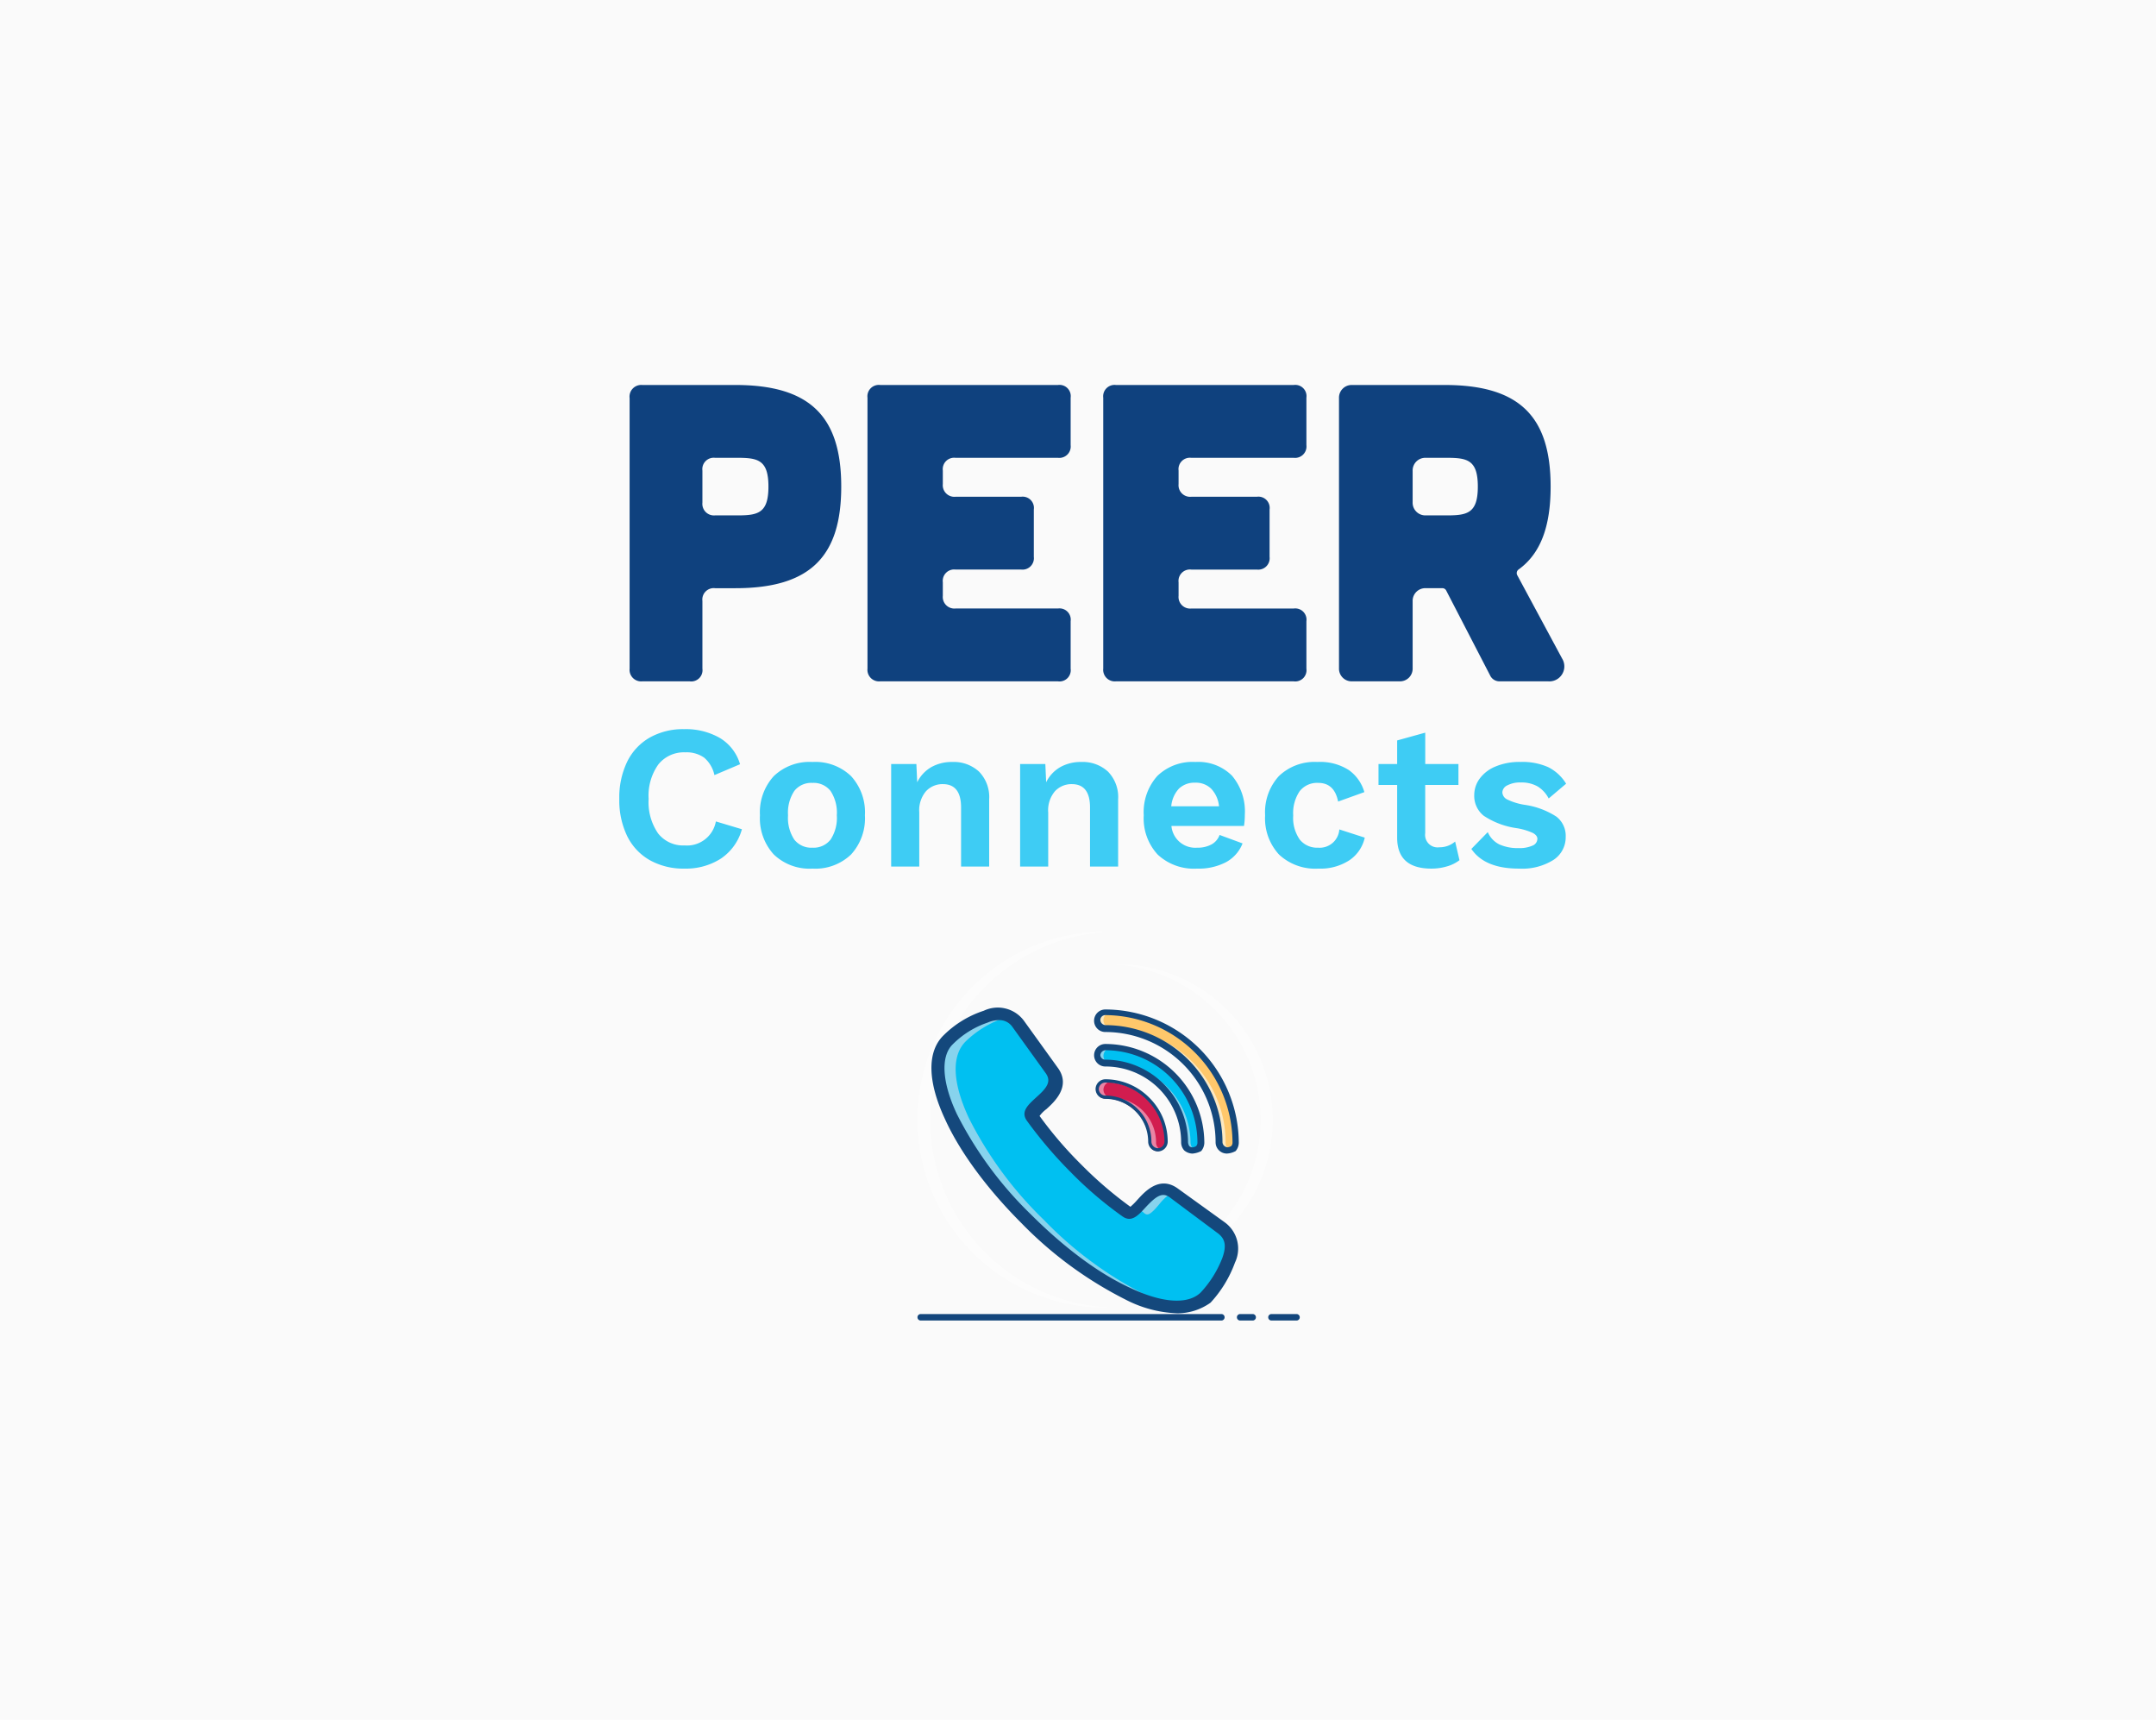 <svg id="_3.2-stq-3339-img-stq-brochure" data-name="3.2-stq-3339-img-stq-brochure" xmlns="http://www.w3.org/2000/svg" xmlns:xlink="http://www.w3.org/1999/xlink" width="326" height="260" viewBox="0 0 326 260">
  <defs>
    <clipPath id="clip-path">
      <path id="Path_124212" data-name="Path 124212" d="M0,31.34H64.4V-33.581H0Z" transform="translate(0 33.581)" fill="none"/>
    </clipPath>
    <clipPath id="clip-path-2">
      <rect id="Rectangle_4446" data-name="Rectangle 4446" width="126696.852" height="126696.852" fill="none"/>
    </clipPath>
  </defs>
  <rect id="Rectangle_1718" data-name="Rectangle 1718" width="326" height="260" fill="#fafafa"/>
  <g id="Group_13964" data-name="Group 13964" transform="translate(42 56.666)">
    <path id="Path_136714" data-name="Path 136714" d="M5.12-44.8A1.77,1.77,0,0,0,3.2-42.816v40.9A1.752,1.752,0,0,0,5.12,0h7.168a1.7,1.7,0,0,0,1.92-1.92V-12.16a1.723,1.723,0,0,1,1.92-1.92H19.2c11.392,0,16-4.864,16-15.36S30.592-44.8,19.2-44.8ZM16.128-25.088a1.752,1.752,0,0,1-1.92-1.92v-4.864a1.723,1.723,0,0,1,1.92-1.92h3.456c3.072,0,4.608.384,4.608,4.352s-1.536,4.352-4.608,4.352ZM67.968-44.8a1.7,1.7,0,0,1,1.92,1.92v7.168a1.723,1.723,0,0,1-1.92,1.92H52.48a1.723,1.723,0,0,0-1.92,1.92v2.048a1.752,1.752,0,0,0,1.92,1.92H62.4a1.7,1.7,0,0,1,1.92,1.92v7.168A1.723,1.723,0,0,1,62.4-16.9H52.48a1.723,1.723,0,0,0-1.92,1.92v2.048a1.752,1.752,0,0,0,1.92,1.92H67.968a1.7,1.7,0,0,1,1.92,1.92V-1.92A1.7,1.7,0,0,1,67.968,0H41.088a1.752,1.752,0,0,1-1.92-1.92V-42.88a1.723,1.723,0,0,1,1.92-1.92Zm35.648,0a1.7,1.7,0,0,1,1.92,1.92v7.168a1.723,1.723,0,0,1-1.92,1.92H88.128a1.723,1.723,0,0,0-1.92,1.92v2.048a1.752,1.752,0,0,0,1.92,1.92h9.92a1.7,1.7,0,0,1,1.92,1.92v7.168a1.723,1.723,0,0,1-1.92,1.92h-9.92a1.723,1.723,0,0,0-1.92,1.92v2.048a1.752,1.752,0,0,0,1.92,1.92h15.488a1.7,1.7,0,0,1,1.92,1.92V-1.92A1.7,1.7,0,0,1,103.616,0H76.736a1.752,1.752,0,0,1-1.92-1.92V-42.88a1.723,1.723,0,0,1,1.92-1.92Zm33.792,28.736a.678.678,0,0,1,.192-.832c3.392-2.432,4.864-6.592,4.864-12.544,0-10.5-4.608-15.36-16-15.36H112.448a1.916,1.916,0,0,0-1.984,1.984V-1.984A1.916,1.916,0,0,0,112.448,0h7.168A1.916,1.916,0,0,0,121.6-1.984V-12.1a1.916,1.916,0,0,1,1.984-1.984h2.56a.653.653,0,0,1,.512.32L133.312-.9a1.561,1.561,0,0,0,1.472.9h7.3a2.268,2.268,0,0,0,2.112-3.456Zm-10.56-17.728c3.072,0,4.608.384,4.608,4.352s-1.536,4.352-4.608,4.352h-3.264a1.916,1.916,0,0,1-1.984-1.984v-4.736a1.916,1.916,0,0,1,1.984-1.984Z" transform="translate(50 46.334)" fill="#0f417e"/>
    <path id="Path_136713" data-name="Path 136713" d="M20.181-5.642a7.835,7.835,0,0,1-3.193,4.448A9.785,9.785,0,0,1,11.5.31,10.408,10.408,0,0,1,6.262-.961,8.464,8.464,0,0,1,2.836-4.6,12.379,12.379,0,0,1,1.643-10.23a12.379,12.379,0,0,1,1.193-5.626A8.491,8.491,0,0,1,6.247-19.5a10.258,10.258,0,0,1,5.192-1.271,10.317,10.317,0,0,1,5.41,1.333A6.875,6.875,0,0,1,19.9-15.469l-3.875,1.643a4.757,4.757,0,0,0-1.55-2.635,4.583,4.583,0,0,0-2.852-.806,4.944,4.944,0,0,0-4.076,1.829A8.119,8.119,0,0,0,6.076-10.23,8.309,8.309,0,0,0,7.5-5.022a4.814,4.814,0,0,0,4.03,1.829A4.435,4.435,0,0,0,16.244-6.82ZM30.845-15.81a7.8,7.8,0,0,1,5.844,2.139A8.105,8.105,0,0,1,38.781-7.75a8.105,8.105,0,0,1-2.092,5.921A7.8,7.8,0,0,1,30.845.31,7.8,7.8,0,0,1,25-1.829,8.105,8.105,0,0,1,22.909-7.75,8.105,8.105,0,0,1,25-13.671,7.8,7.8,0,0,1,30.845-15.81Zm0,3.162A3.257,3.257,0,0,0,28.1-11.424a5.958,5.958,0,0,0-.945,3.674A5.958,5.958,0,0,0,28.1-4.076a3.257,3.257,0,0,0,2.743,1.224,3.257,3.257,0,0,0,2.744-1.224,5.958,5.958,0,0,0,.945-3.674,5.958,5.958,0,0,0-.945-3.674A3.257,3.257,0,0,0,30.845-12.648ZM51.987-15.81a5.633,5.633,0,0,1,4.046,1.457,5.5,5.5,0,0,1,1.535,4.185V0H53.32V-8.928q0-3.534-2.759-3.534a3.413,3.413,0,0,0-2.526,1.054A4.429,4.429,0,0,0,47-8.184V0H42.749V-15.5h3.813l.124,2.759a5.358,5.358,0,0,1,2.139-2.294A6.29,6.29,0,0,1,51.987-15.81Zm19.5,0a5.633,5.633,0,0,1,4.046,1.457,5.5,5.5,0,0,1,1.535,4.185V0H72.819V-8.928q0-3.534-2.759-3.534a3.413,3.413,0,0,0-2.526,1.054,4.429,4.429,0,0,0-1.039,3.224V0H62.248V-15.5h3.813l.124,2.759a5.358,5.358,0,0,1,2.139-2.294A6.29,6.29,0,0,1,71.486-15.81Zm24.738,8A11,11,0,0,1,96.1-6.138H85.126A3.616,3.616,0,0,0,89-2.852a4.391,4.391,0,0,0,2.2-.5,2.645,2.645,0,0,0,1.209-1.426L95.883-3.5a5.493,5.493,0,0,1-2.5,2.836A8.916,8.916,0,0,1,89,.31a8.015,8.015,0,0,1-5.952-2.123A8.059,8.059,0,0,1,80.941-7.75a8.2,8.2,0,0,1,2.046-5.937,7.632,7.632,0,0,1,5.766-2.123,7.2,7.2,0,0,1,5.534,2.077A8.359,8.359,0,0,1,96.224-7.812Zm-7.5-4.867a3.363,3.363,0,0,0-2.465.9A4.5,4.5,0,0,0,85.1-9.114h7.223a4.488,4.488,0,0,0-1.178-2.65A3.3,3.3,0,0,0,88.722-12.679ZM107.2-15.81a8,8,0,0,1,4.774,1.24,6.164,6.164,0,0,1,2.325,3.317l-3.968,1.426q-.558-2.821-3.007-2.821a3.343,3.343,0,0,0-2.806,1.255,5.9,5.9,0,0,0-.977,3.674,5.693,5.693,0,0,0,.992,3.642,3.354,3.354,0,0,0,2.759,1.224,2.981,2.981,0,0,0,3.224-2.759l3.844,1.24a5.573,5.573,0,0,1-2.309,3.41,8.008,8.008,0,0,1-4.7,1.271A8.015,8.015,0,0,1,101.4-1.813,8.059,8.059,0,0,1,99.293-7.75a8.1,8.1,0,0,1,2.092-5.937A7.79,7.79,0,0,1,107.2-15.81ZM128.681-.961a5.589,5.589,0,0,1-1.875.93,8.174,8.174,0,0,1-2.371.341q-5.177,0-5.177-4.681v-7.967h-2.821V-15.5h2.821v-3.565l4.247-1.178V-15.5h5.022v3.162H123.5v7.285a1.891,1.891,0,0,0,2.139,2.139,3.576,3.576,0,0,0,2.387-.868ZM137.671.31q-5.177,0-7.192-2.976l2.48-2.542a3.682,3.682,0,0,0,1.783,1.875,6.761,6.761,0,0,0,2.868.542,4.815,4.815,0,0,0,2.108-.372,1.134,1.134,0,0,0,.744-1.023q0-.527-.7-.9a9.606,9.606,0,0,0-2.4-.713,12.053,12.053,0,0,1-5.007-1.875,3.829,3.829,0,0,1-1.441-3.147,4.183,4.183,0,0,1,.806-2.449,5.572,5.572,0,0,1,2.387-1.845,9.327,9.327,0,0,1,3.782-.7,9.618,9.618,0,0,1,4.216.79,6.682,6.682,0,0,1,2.7,2.5l-2.635,2.232a4.626,4.626,0,0,0-1.689-1.829,4.942,4.942,0,0,0-2.527-.589,4.085,4.085,0,0,0-2.03.434,1.242,1.242,0,0,0-.76,1.054,1.259,1.259,0,0,0,.744,1.085,9.3,9.3,0,0,0,2.635.806,11.912,11.912,0,0,1,4.79,1.783,3.656,3.656,0,0,1,1.41,3.054,4.088,4.088,0,0,1-1.844,3.487A8.888,8.888,0,0,1,137.671.31Z" transform="translate(50 74.334)" fill="#3eccf4"/>
    <g id="Group_13869" data-name="Group 13869" transform="translate(93.425 81.335)">
      <g id="Group_13868" data-name="Group 13868" transform="translate(0 0)" clip-path="url(#clip-path)">
        <g id="Group_13867" data-name="Group 13867" transform="translate(-63349.391 -63282.535)" style="isolation: isolate">
          <g id="Group_13866" data-name="Group 13866">
            <g id="Group_13865" data-name="Group 13865" clip-path="url(#clip-path-2)">
              <g id="Group_13848" data-name="Group 13848" transform="translate(63352.707 63285.379)" opacity="0.499">
                <g id="Group_13847" data-name="Group 13847" transform="translate(0 0)">
                  <path id="Path_124195" data-name="Path 124195" d="M13.716,0h.947a28.43,28.43,0,0,0,0,56.827h-.947A28.413,28.413,0,0,1,13.716,0m1.895,4.924a23.536,23.536,0,0,1,0,47.071h-.947a23.558,23.558,0,0,0,0-47.071Z" transform="translate(14.697)" fill="#fff"/>
                </g>
              </g>
              <g id="Group_13849" data-name="Group 13849" transform="translate(63353.184 63343.672)">
                <path id="Path_124196" data-name="Path 124196" d="M45.461.49H0A.49.49,0,0,1-.49,0,.49.49,0,0,1,0-.49H45.461a.49.49,0,0,1,.49.49A.49.49,0,0,1,45.461.49Z" fill="#13467c"/>
              </g>
              <g id="Group_13850" data-name="Group 13850" transform="translate(63401.484 63343.672)">
                <path id="Path_124197" data-name="Path 124197" d="M1.895.49H0A.49.49,0,0,1-.49,0,.49.49,0,0,1,0-.49H1.895a.49.49,0,0,1,.49.49A.49.49,0,0,1,1.895.49Z" fill="#13467c"/>
              </g>
              <g id="Group_13851" data-name="Group 13851" transform="translate(63406.219 63343.672)">
                <path id="Path_124198" data-name="Path 124198" d="M3.789.49H0A.49.49,0,0,1-.49,0,.49.49,0,0,1,0-.49H3.789a.49.49,0,0,1,.49.49A.49.49,0,0,1,3.789.49Z" fill="#13467c"/>
              </g>
              <g id="Group_13852" data-name="Group 13852" transform="translate(63356.063 63297.855)">
                <path id="Path_124199" data-name="Path 124199" d="M20.634,15.472l-7.1-5.113c-2.084-1.516-3.884.379-4.926,1.608-1.419,1.61-1.8,1.705-2.272,1.326a55.473,55.473,0,0,1-7.578-6.44A70.918,70.918,0,0,1-7.779-.723C-8.158-1.2-8.158-1.575-6.453-3c1.137-1.042,3.126-2.747,1.61-4.924l-5.115-7.1c-1.514-1.987-3.408-1.7-4.924-1.135a16.738,16.738,0,0,0-5.682,3.5c-2.179,2.179-2.084,6.345.474,11.555A56.958,56.958,0,0,0-8.726,14.336,56.975,56.975,0,0,0,6.713,25.7a18,18,0,0,0,7.292,1.989,5.73,5.73,0,0,0,4.261-1.516,15.438,15.438,0,0,0,3.505-5.684c.474-1.608.853-3.6-1.137-5.019" transform="translate(22.11 16.579)" fill="#00c0f1"/>
              </g>
              <g id="Group_13853" data-name="Group 13853" transform="translate(63386.402 63324.375)">
                <path id="Path_124200" data-name="Path 124200" d="M.274,1.712c.474.379.853.379,2.274-1.326A7.836,7.836,0,0,1,4.819-1.6C3.022-2.456,1.506-.751.559.386a7.134,7.134,0,0,1-.853.853c.189.189.379.284.568.474" transform="translate(0.294 1.834)" fill="#87d3ed"/>
              </g>
              <g id="Group_13854" data-name="Group 13854" transform="translate(63356.445 63298.066)">
                <path id="Path_124201" data-name="Path 124201" d="M14.873,20.4A56.969,56.969,0,0,1-.564,9.036,56.969,56.969,0,0,1-11.93-6.4c-2.463-5.3-2.652-9.376-.474-11.555a15.441,15.441,0,0,1,5.682-3.5c.284-.095.663-.189.947-.284a5.066,5.066,0,0,0-2.935.284,16.8,16.8,0,0,0-5.684,3.5c-2.177,2.179-2.082,6.347.474,11.555A57.01,57.01,0,0,0-2.553,9.036,56.969,56.969,0,0,0,12.884,20.4a18.018,18.018,0,0,0,7.292,1.989,2.623,2.623,0,0,0,.853-.095A22.191,22.191,0,0,1,14.873,20.4" transform="translate(15.937 21.861)" fill="#87d3ed"/>
              </g>
              <g id="Group_13855" data-name="Group 13855" transform="translate(63354.805 63296.867)">
                <path id="Path_124202" data-name="Path 124202" d="M17.906,22.3a18.358,18.358,0,0,1-7.766-2.084A58.931,58.931,0,0,1-5.581,8.668C-10.7,3.552-14.863-2.035-17.136-7.056c-2.652-5.682-2.747-10.229-.189-12.69a15.423,15.423,0,0,1,6.061-3.694A4.921,4.921,0,0,1-5.2-21.924l5.113,7.1C2-11.98-.657-9.611-1.794-8.571A4.807,4.807,0,0,0-2.836-7.529,59.288,59.288,0,0,0,3.511-.14,59.278,59.278,0,0,0,10.9,6.2,9.8,9.8,0,0,0,11.94,5.163c1.042-1.137,3.314-3.789,6.156-1.705l7.1,5.115a4.905,4.905,0,0,1,1.516,6.061,17.986,17.986,0,0,1-3.694,6.061,8.647,8.647,0,0,1-5.114,1.61m-26.9-44.324a4.3,4.3,0,0,0-1.705.379A13.568,13.568,0,0,0-16-18.325c-1.8,1.8-1.61,5.682.663,10.511A57,57,0,0,0-4.162,7.341c5.021,5.019,10.324,9,15.155,11.174,4.829,2.274,8.619,2.463,10.513.663a16.189,16.189,0,0,0,3.314-5.3c.663-1.895.379-2.937-.853-3.789l-7.1-5.3c-1.137-.853-2.084-.189-3.6,1.421-1.137,1.231-2.179,2.463-3.6,1.421A57.45,57.45,0,0,1,1.9.995,64.823,64.823,0,0,1-4.729-6.771c-1.042-1.421.189-2.461,1.419-3.6,1.61-1.421,2.274-2.368,1.421-3.6L-7-21.072a2.384,2.384,0,0,0-1.989-.947" transform="translate(19.186 23.9)" fill="#14487c"/>
              </g>
              <g id="Group_13856" data-name="Group 13856" transform="translate(63379.777 63297.613)">
                <path id="Path_124203" data-name="Path 124203" d="M8.916,9.51A17.239,17.239,0,0,0-8.322-7.727,1.254,1.254,0,0,1-9.553-8.959,1.254,1.254,0,0,1-8.322-10.19a19.745,19.745,0,0,1,19.7,19.7,1.231,1.231,0,1,1-2.463,0" transform="translate(9.553 10.19)" fill="#ffc86b"/>
              </g>
              <g id="Group_13857" data-name="Group 13857" transform="translate(63379.867 63302.918)">
                <path id="Path_124204" data-name="Path 124204" d="M6.356,6.949A11.945,11.945,0,0,0-5.579-4.985,1.254,1.254,0,0,1-6.81-6.216a1.254,1.254,0,0,1,1.231-1.23,14.39,14.39,0,0,1,14.4,14.4A1.254,1.254,0,0,1,7.587,8.181,1.194,1.194,0,0,1,6.356,6.949" transform="translate(6.81 7.446)" fill="#00c0f1"/>
              </g>
              <g id="Group_13858" data-name="Group 13858" transform="translate(63379.77 63308.125)">
                <path id="Path_124205" data-name="Path 124205" d="M5.029,4.435A1.254,1.254,0,0,1,3.8,5.666,1.254,1.254,0,0,1,2.566,4.435,6.748,6.748,0,0,0-4.158-2.289,1.254,1.254,0,0,1-5.389-3.521,1.254,1.254,0,0,1-4.158-4.752,9.137,9.137,0,0,1,5.029,4.435" transform="translate(5.389 4.752)" fill="#d21d4f"/>
              </g>
              <g id="Group_13859" data-name="Group 13859" transform="translate(63379.867 63308.027)">
                <path id="Path_124206" data-name="Path 124206" d="M4.3,4.435h0A6.75,6.75,0,0,0-2.426-2.289,1.254,1.254,0,0,1-3.658-3.521,1.311,1.311,0,0,1-2.616-4.752h-.758A1.254,1.254,0,0,0-4.605-3.521,1.254,1.254,0,0,0-3.374-2.289,6.75,6.75,0,0,1,3.35,4.435,1.254,1.254,0,0,0,4.582,5.666a.71.71,0,0,0,.474-.095A1.142,1.142,0,0,1,4.3,4.435" transform="translate(4.605 4.752)" fill="#e984a4"/>
              </g>
              <g id="Group_13860" data-name="Group 13860" transform="translate(63379.867 63302.918)">
                <path id="Path_124207" data-name="Path 124207" d="M6.812,6.949h0A11.945,11.945,0,0,0-5.122-4.985,1.254,1.254,0,0,1-6.354-6.216a1.311,1.311,0,0,1,1.042-1.23h-.758A1.253,1.253,0,0,0-7.3-6.216a1.254,1.254,0,0,0,1.23,1.231A11.945,11.945,0,0,1,5.865,6.949,1.254,1.254,0,0,0,7.1,8.181a.71.71,0,0,0,.474-.095,1.4,1.4,0,0,1-.758-1.137" transform="translate(7.299 7.446)" fill="#87d3ed"/>
              </g>
              <g id="Group_13861" data-name="Group 13861" transform="translate(63379.867 63297.52)">
                <path id="Path_124208" data-name="Path 124208" d="M9.373,9.51h0A17.239,17.239,0,0,0-7.864-7.727,1.254,1.254,0,0,1-9.1-8.959,1.311,1.311,0,0,1-8.054-10.19h-.758a1.254,1.254,0,0,0-1.231,1.231A1.254,1.254,0,0,0-8.812-7.727,17.239,17.239,0,0,1,8.426,9.51a1.254,1.254,0,0,0,1.231,1.231.71.71,0,0,0,.474-.095A1.142,1.142,0,0,1,9.373,9.51" transform="translate(10.043 10.19)" fill="#fce9c2"/>
              </g>
              <g id="Group_13862" data-name="Group 13862" transform="translate(63379.398 63297.137)">
                <path id="Path_124209" data-name="Path 124209" d="M9.693,10.516A1.7,1.7,0,0,1,7.988,8.811,16.693,16.693,0,0,0-8.681-7.858a1.7,1.7,0,0,1-1.705-1.705,1.7,1.7,0,0,1,1.705-1.705A20.251,20.251,0,0,1,11.493,8.906a2,2,0,0,1-.474,1.231,3.084,3.084,0,0,1-1.326.379M-8.681-10.415a.747.747,0,0,0-.758.758.815.815,0,0,0,.758.758A17.744,17.744,0,0,1,9.03,8.811a.815.815,0,0,0,.758.758,1.346,1.346,0,0,0,.568-.189.8.8,0,0,0,.189-.568A19.363,19.363,0,0,0-8.681-10.415" transform="translate(10.386 11.268)" fill="#14487c"/>
              </g>
              <g id="Group_13863" data-name="Group 13863" transform="translate(63379.398 63302.352)">
                <path id="Path_124210" data-name="Path 124210" d="M7.178,8a2,2,0,0,1-1.231-.474A1.8,1.8,0,0,1,5.473,6.3h0A11.439,11.439,0,0,0-5.988-5.165a1.7,1.7,0,0,1-1.7-1.7,1.7,1.7,0,0,1,1.7-1.705A15,15,0,0,1,8.978,6.391,2,2,0,0,1,8.5,7.622,3.513,3.513,0,0,1,7.178,8M-5.988-6.2A12.55,12.55,0,0,1,6.515,6.3a1.346,1.346,0,0,0,.189.568.724.724,0,0,0,.474.189,1.346,1.346,0,0,0,.568-.189A.8.8,0,0,0,7.936,6.3,13.944,13.944,0,0,0-5.988-7.626a.815.815,0,0,0-.756.758.733.733,0,0,0,.756.663" transform="translate(7.691 8.573)" fill="#14487c"/>
              </g>
              <g id="Group_13864" data-name="Group 13864" transform="translate(63379.867 63307.938)">
                <path id="Path_124211" data-name="Path 124211" d="M3.8,5.911A1.5,1.5,0,0,1,2.321,4.435,6.432,6.432,0,0,0,.417-.139a6.432,6.432,0,0,0-4.574-1.9A1.5,1.5,0,0,1-5.634-3.521,1.5,1.5,0,0,1-4.158-5,9.356,9.356,0,0,1,2.491-2.214,9.356,9.356,0,0,1,5.274,4.435,1.5,1.5,0,0,1,3.8,5.911ZM-4.158-4.507a1.012,1.012,0,0,0-.986.986,1.012,1.012,0,0,0,.986.986A6.918,6.918,0,0,1,.763-.486,6.918,6.918,0,0,1,2.811,4.435a1.012,1.012,0,0,0,.986.986,1.012,1.012,0,0,0,.987-.986,8.87,8.87,0,0,0-2.64-6.3A8.87,8.87,0,0,0-4.158-4.507Z" transform="translate(5.389 4.752)" fill="#14487c"/>
              </g>
            </g>
          </g>
        </g>
      </g>
    </g>
  </g>
</svg>
